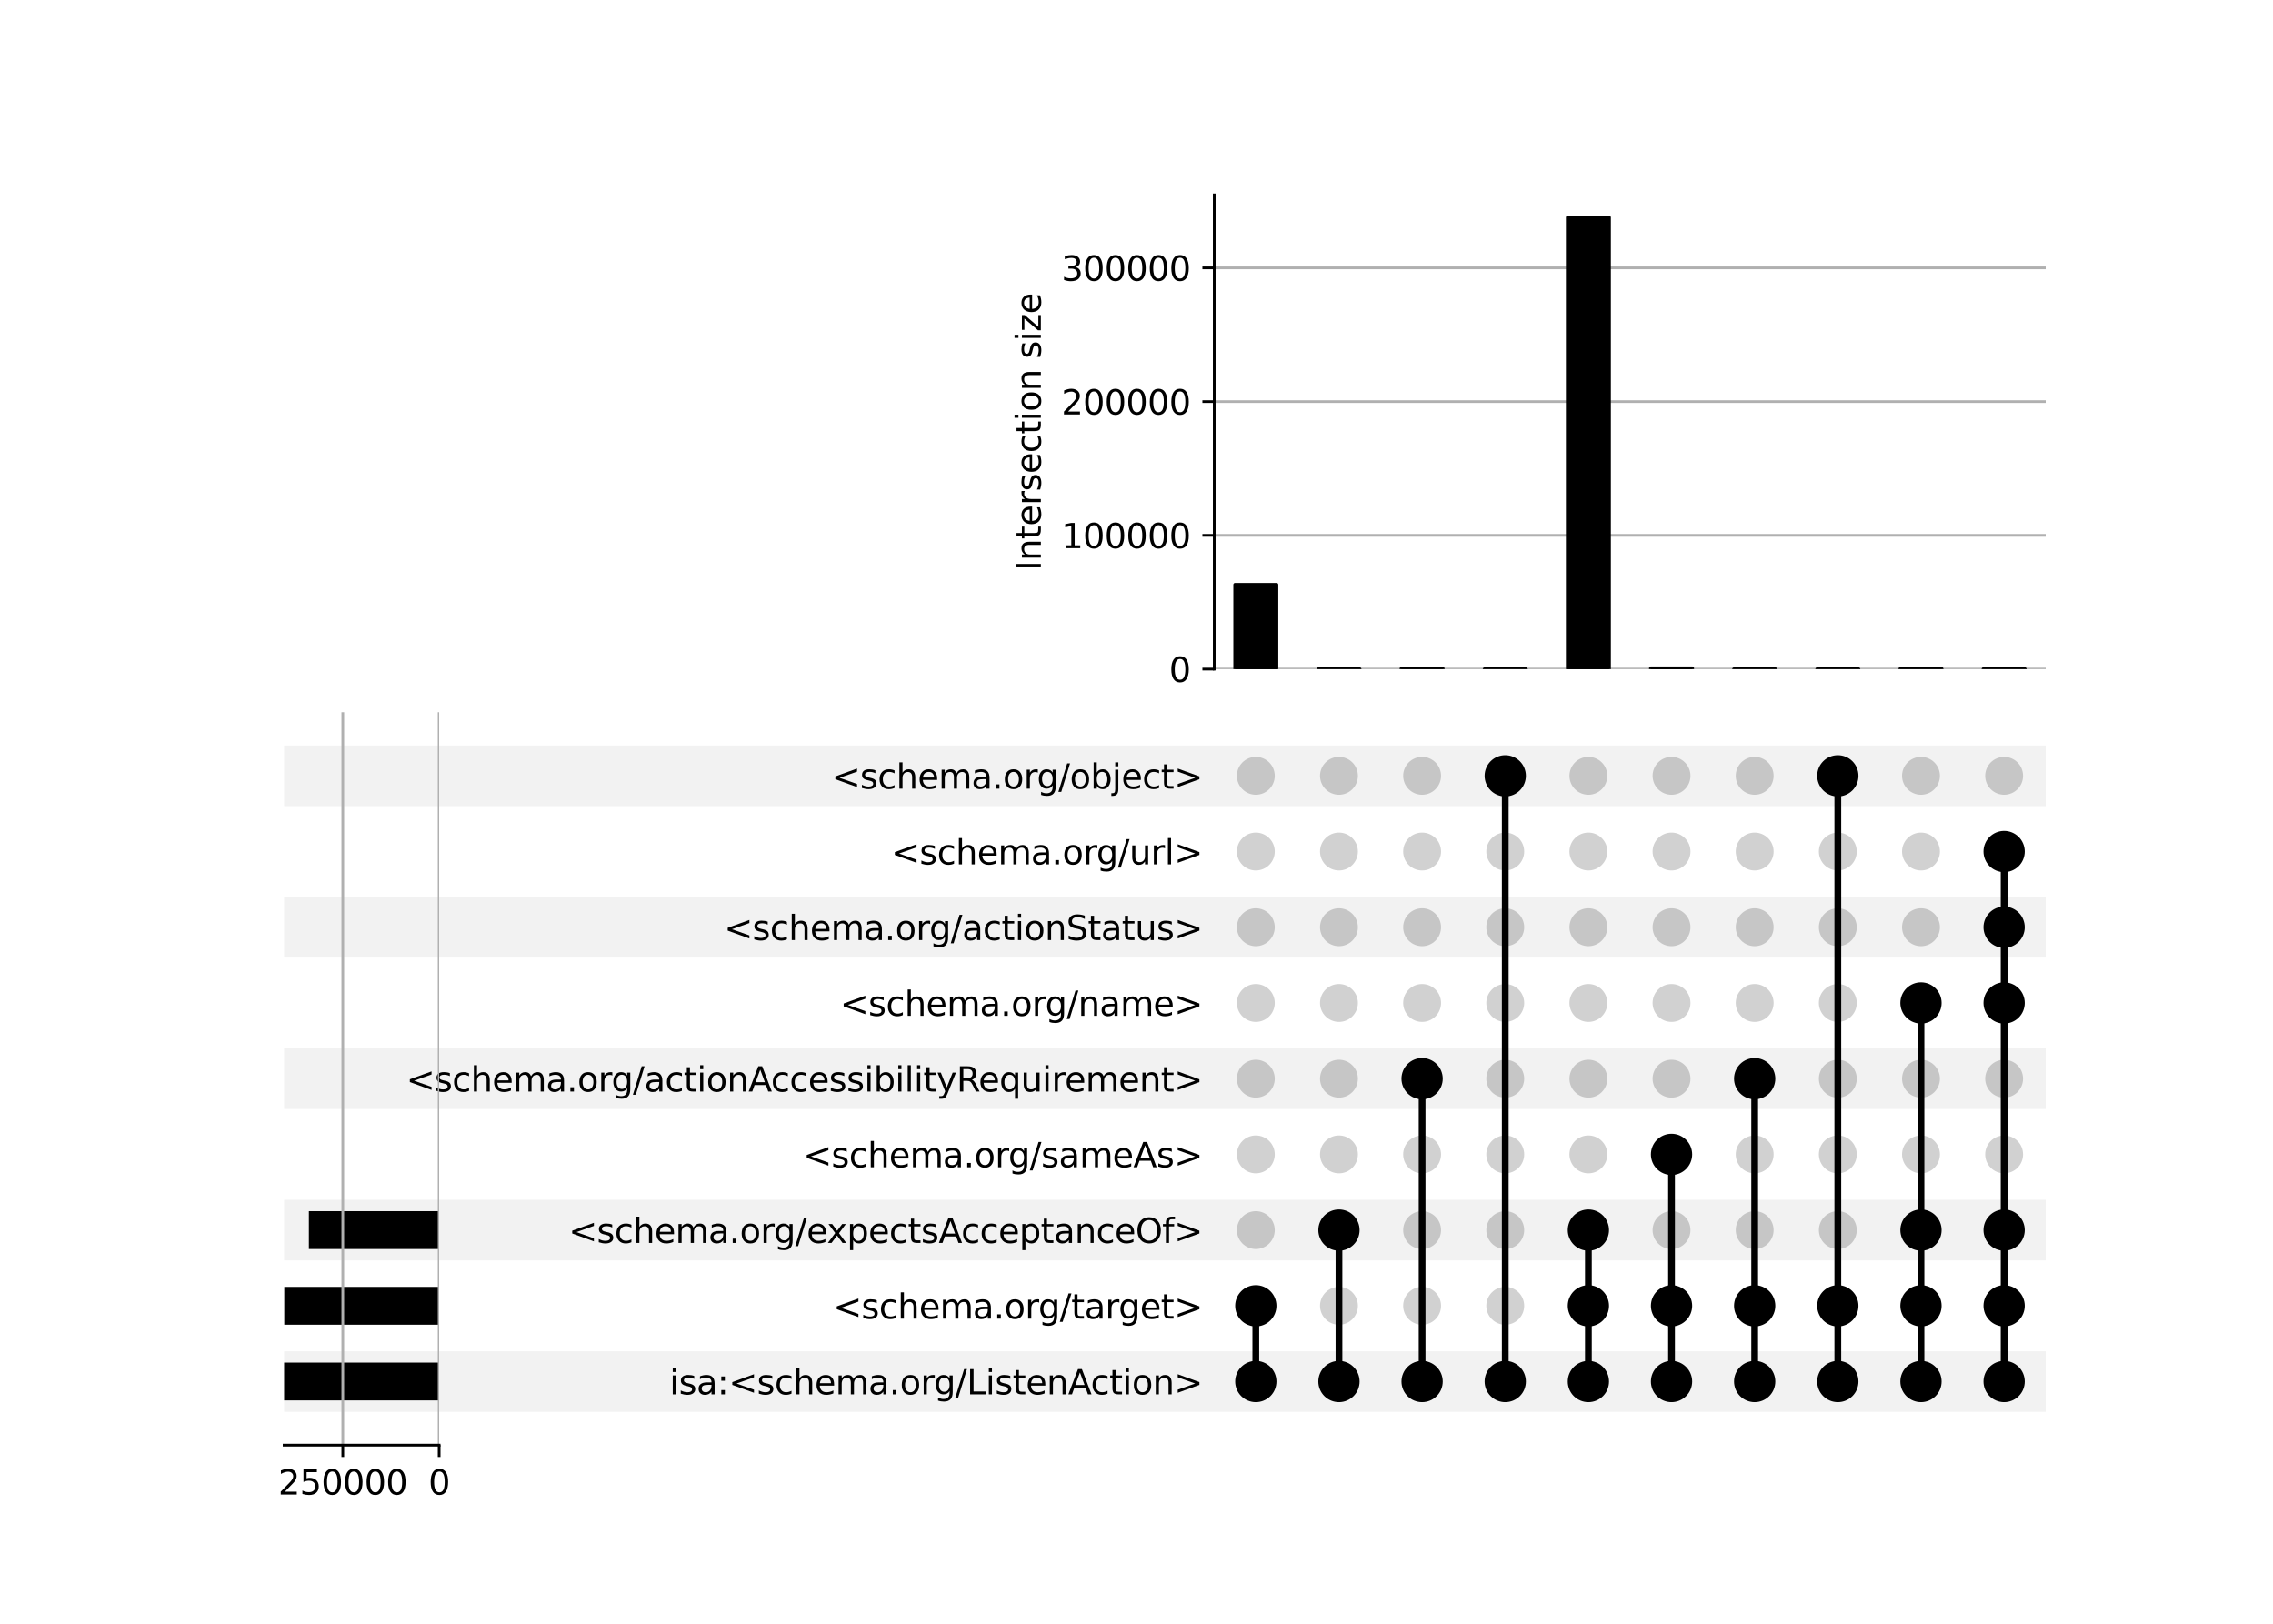 <?xml version="1.0" encoding="utf-8" standalone="no"?>
<!DOCTYPE svg PUBLIC "-//W3C//DTD SVG 1.1//EN"
  "http://www.w3.org/Graphics/SVG/1.1/DTD/svg11.dtd">
<svg xmlns:xlink="http://www.w3.org/1999/xlink" width="672pt" height="480pt" viewBox="0 0 672 480" xmlns="http://www.w3.org/2000/svg" version="1.1">
 <defs>
  <style type="text/css">*{stroke-linejoin: round; stroke-linecap: butt}</style>
 </defs>
 <g id="figure_1">
  <g id="patch_1">
   <path d="M 0 480 
L 672 480 
L 672 0 
L 0 0 
z
" style="fill: #ffffff"/>
  </g>
  <g id="axes_1">
   <g id="patch_2">
    <path d="M 84 417.352 
L 604.8 417.352 
L 604.8 399.446 
L 84 399.446 
z
" clip-path="url(#pec522f5477)" style="fill-opacity: 0.051"/>
   </g>
   <g id="patch_3">
    <path d="M 84 372.587 
L 604.8 372.587 
L 604.8 354.681 
L 84 354.681 
z
" clip-path="url(#pec522f5477)" style="fill-opacity: 0.051"/>
   </g>
   <g id="patch_4">
    <path d="M 84 327.822 
L 604.8 327.822 
L 604.8 309.916 
L 84 309.916 
z
" clip-path="url(#pec522f5477)" style="fill-opacity: 0.051"/>
   </g>
   <g id="patch_5">
    <path d="M 84 283.057 
L 604.8 283.057 
L 604.8 265.151 
L 84 265.151 
z
" clip-path="url(#pec522f5477)" style="fill-opacity: 0.051"/>
   </g>
   <g id="patch_6">
    <path d="M 84 238.292 
L 604.8 238.292 
L 604.8 220.386 
L 84 220.386 
z
" clip-path="url(#pec522f5477)" style="fill-opacity: 0.051"/>
   </g>
   <g id="matplotlib.axis_1"/>
   <g id="matplotlib.axis_2">
    <g id="ytick_1"/>
    <g id="ytick_2"/>
    <g id="ytick_3"/>
    <g id="ytick_4"/>
    <g id="ytick_5"/>
    <g id="ytick_6"/>
    <g id="ytick_7"/>
    <g id="ytick_8"/>
    <g id="ytick_9"/>
   </g>
  </g>
  <g id="axes_2">
   <g id="matplotlib.axis_3">
    <g id="ytick_10">
     <g id="line2d_1"/>
     <g id="text_1">
      <!-- isa:&lt;schema.org/ListenAction&gt; -->
      <g transform="translate(197.932 412.198) scale(0.1 -0.1)">
       <defs>
        <path id="DejaVuSans-69" d="M 603 3500 
L 1178 3500 
L 1178 0 
L 603 0 
L 603 3500 
z
M 603 4863 
L 1178 4863 
L 1178 4134 
L 603 4134 
L 603 4863 
z
" transform="scale(0.016)"/>
        <path id="DejaVuSans-73" d="M 2834 3397 
L 2834 2853 
Q 2591 2978 2328 3040 
Q 2066 3103 1784 3103 
Q 1356 3103 1142 2972 
Q 928 2841 928 2578 
Q 928 2378 1081 2264 
Q 1234 2150 1697 2047 
L 1894 2003 
Q 2506 1872 2764 1633 
Q 3022 1394 3022 966 
Q 3022 478 2636 193 
Q 2250 -91 1575 -91 
Q 1294 -91 989 -36 
Q 684 19 347 128 
L 347 722 
Q 666 556 975 473 
Q 1284 391 1588 391 
Q 1994 391 2212 530 
Q 2431 669 2431 922 
Q 2431 1156 2273 1281 
Q 2116 1406 1581 1522 
L 1381 1569 
Q 847 1681 609 1914 
Q 372 2147 372 2553 
Q 372 3047 722 3315 
Q 1072 3584 1716 3584 
Q 2034 3584 2315 3537 
Q 2597 3491 2834 3397 
z
" transform="scale(0.016)"/>
        <path id="DejaVuSans-61" d="M 2194 1759 
Q 1497 1759 1228 1600 
Q 959 1441 959 1056 
Q 959 750 1161 570 
Q 1363 391 1709 391 
Q 2188 391 2477 730 
Q 2766 1069 2766 1631 
L 2766 1759 
L 2194 1759 
z
M 3341 1997 
L 3341 0 
L 2766 0 
L 2766 531 
Q 2569 213 2275 61 
Q 1981 -91 1556 -91 
Q 1019 -91 701 211 
Q 384 513 384 1019 
Q 384 1609 779 1909 
Q 1175 2209 1959 2209 
L 2766 2209 
L 2766 2266 
Q 2766 2663 2505 2880 
Q 2244 3097 1772 3097 
Q 1472 3097 1187 3025 
Q 903 2953 641 2809 
L 641 3341 
Q 956 3463 1253 3523 
Q 1550 3584 1831 3584 
Q 2591 3584 2966 3190 
Q 3341 2797 3341 1997 
z
" transform="scale(0.016)"/>
        <path id="DejaVuSans-3a" d="M 750 794 
L 1409 794 
L 1409 0 
L 750 0 
L 750 794 
z
M 750 3309 
L 1409 3309 
L 1409 2516 
L 750 2516 
L 750 3309 
z
" transform="scale(0.016)"/>
        <path id="DejaVuSans-3c" d="M 4684 3150 
L 1459 2003 
L 4684 863 
L 4684 294 
L 678 1747 
L 678 2266 
L 4684 3719 
L 4684 3150 
z
" transform="scale(0.016)"/>
        <path id="DejaVuSans-63" d="M 3122 3366 
L 3122 2828 
Q 2878 2963 2633 3030 
Q 2388 3097 2138 3097 
Q 1578 3097 1268 2742 
Q 959 2388 959 1747 
Q 959 1106 1268 751 
Q 1578 397 2138 397 
Q 2388 397 2633 464 
Q 2878 531 3122 666 
L 3122 134 
Q 2881 22 2623 -34 
Q 2366 -91 2075 -91 
Q 1284 -91 818 406 
Q 353 903 353 1747 
Q 353 2603 823 3093 
Q 1294 3584 2113 3584 
Q 2378 3584 2631 3529 
Q 2884 3475 3122 3366 
z
" transform="scale(0.016)"/>
        <path id="DejaVuSans-68" d="M 3513 2113 
L 3513 0 
L 2938 0 
L 2938 2094 
Q 2938 2591 2744 2837 
Q 2550 3084 2163 3084 
Q 1697 3084 1428 2787 
Q 1159 2491 1159 1978 
L 1159 0 
L 581 0 
L 581 4863 
L 1159 4863 
L 1159 2956 
Q 1366 3272 1645 3428 
Q 1925 3584 2291 3584 
Q 2894 3584 3203 3211 
Q 3513 2838 3513 2113 
z
" transform="scale(0.016)"/>
        <path id="DejaVuSans-65" d="M 3597 1894 
L 3597 1613 
L 953 1613 
Q 991 1019 1311 708 
Q 1631 397 2203 397 
Q 2534 397 2845 478 
Q 3156 559 3463 722 
L 3463 178 
Q 3153 47 2828 -22 
Q 2503 -91 2169 -91 
Q 1331 -91 842 396 
Q 353 884 353 1716 
Q 353 2575 817 3079 
Q 1281 3584 2069 3584 
Q 2775 3584 3186 3129 
Q 3597 2675 3597 1894 
z
M 3022 2063 
Q 3016 2534 2758 2815 
Q 2500 3097 2075 3097 
Q 1594 3097 1305 2825 
Q 1016 2553 972 2059 
L 3022 2063 
z
" transform="scale(0.016)"/>
        <path id="DejaVuSans-6d" d="M 3328 2828 
Q 3544 3216 3844 3400 
Q 4144 3584 4550 3584 
Q 5097 3584 5394 3201 
Q 5691 2819 5691 2113 
L 5691 0 
L 5113 0 
L 5113 2094 
Q 5113 2597 4934 2840 
Q 4756 3084 4391 3084 
Q 3944 3084 3684 2787 
Q 3425 2491 3425 1978 
L 3425 0 
L 2847 0 
L 2847 2094 
Q 2847 2600 2669 2842 
Q 2491 3084 2119 3084 
Q 1678 3084 1418 2786 
Q 1159 2488 1159 1978 
L 1159 0 
L 581 0 
L 581 3500 
L 1159 3500 
L 1159 2956 
Q 1356 3278 1631 3431 
Q 1906 3584 2284 3584 
Q 2666 3584 2933 3390 
Q 3200 3197 3328 2828 
z
" transform="scale(0.016)"/>
        <path id="DejaVuSans-2e" d="M 684 794 
L 1344 794 
L 1344 0 
L 684 0 
L 684 794 
z
" transform="scale(0.016)"/>
        <path id="DejaVuSans-6f" d="M 1959 3097 
Q 1497 3097 1228 2736 
Q 959 2375 959 1747 
Q 959 1119 1226 758 
Q 1494 397 1959 397 
Q 2419 397 2687 759 
Q 2956 1122 2956 1747 
Q 2956 2369 2687 2733 
Q 2419 3097 1959 3097 
z
M 1959 3584 
Q 2709 3584 3137 3096 
Q 3566 2609 3566 1747 
Q 3566 888 3137 398 
Q 2709 -91 1959 -91 
Q 1206 -91 779 398 
Q 353 888 353 1747 
Q 353 2609 779 3096 
Q 1206 3584 1959 3584 
z
" transform="scale(0.016)"/>
        <path id="DejaVuSans-72" d="M 2631 2963 
Q 2534 3019 2420 3045 
Q 2306 3072 2169 3072 
Q 1681 3072 1420 2755 
Q 1159 2438 1159 1844 
L 1159 0 
L 581 0 
L 581 3500 
L 1159 3500 
L 1159 2956 
Q 1341 3275 1631 3429 
Q 1922 3584 2338 3584 
Q 2397 3584 2469 3576 
Q 2541 3569 2628 3553 
L 2631 2963 
z
" transform="scale(0.016)"/>
        <path id="DejaVuSans-67" d="M 2906 1791 
Q 2906 2416 2648 2759 
Q 2391 3103 1925 3103 
Q 1463 3103 1205 2759 
Q 947 2416 947 1791 
Q 947 1169 1205 825 
Q 1463 481 1925 481 
Q 2391 481 2648 825 
Q 2906 1169 2906 1791 
z
M 3481 434 
Q 3481 -459 3084 -895 
Q 2688 -1331 1869 -1331 
Q 1566 -1331 1297 -1286 
Q 1028 -1241 775 -1147 
L 775 -588 
Q 1028 -725 1275 -790 
Q 1522 -856 1778 -856 
Q 2344 -856 2625 -561 
Q 2906 -266 2906 331 
L 2906 616 
Q 2728 306 2450 153 
Q 2172 0 1784 0 
Q 1141 0 747 490 
Q 353 981 353 1791 
Q 353 2603 747 3093 
Q 1141 3584 1784 3584 
Q 2172 3584 2450 3431 
Q 2728 3278 2906 2969 
L 2906 3500 
L 3481 3500 
L 3481 434 
z
" transform="scale(0.016)"/>
        <path id="DejaVuSans-2f" d="M 1625 4666 
L 2156 4666 
L 531 -594 
L 0 -594 
L 1625 4666 
z
" transform="scale(0.016)"/>
        <path id="DejaVuSans-4c" d="M 628 4666 
L 1259 4666 
L 1259 531 
L 3531 531 
L 3531 0 
L 628 0 
L 628 4666 
z
" transform="scale(0.016)"/>
        <path id="DejaVuSans-74" d="M 1172 4494 
L 1172 3500 
L 2356 3500 
L 2356 3053 
L 1172 3053 
L 1172 1153 
Q 1172 725 1289 603 
Q 1406 481 1766 481 
L 2356 481 
L 2356 0 
L 1766 0 
Q 1100 0 847 248 
Q 594 497 594 1153 
L 594 3053 
L 172 3053 
L 172 3500 
L 594 3500 
L 594 4494 
L 1172 4494 
z
" transform="scale(0.016)"/>
        <path id="DejaVuSans-6e" d="M 3513 2113 
L 3513 0 
L 2938 0 
L 2938 2094 
Q 2938 2591 2744 2837 
Q 2550 3084 2163 3084 
Q 1697 3084 1428 2787 
Q 1159 2491 1159 1978 
L 1159 0 
L 581 0 
L 581 3500 
L 1159 3500 
L 1159 2956 
Q 1366 3272 1645 3428 
Q 1925 3584 2291 3584 
Q 2894 3584 3203 3211 
Q 3513 2838 3513 2113 
z
" transform="scale(0.016)"/>
        <path id="DejaVuSans-41" d="M 2188 4044 
L 1331 1722 
L 3047 1722 
L 2188 4044 
z
M 1831 4666 
L 2547 4666 
L 4325 0 
L 3669 0 
L 3244 1197 
L 1141 1197 
L 716 0 
L 50 0 
L 1831 4666 
z
" transform="scale(0.016)"/>
        <path id="DejaVuSans-3e" d="M 678 3150 
L 678 3719 
L 4684 2266 
L 4684 1747 
L 678 294 
L 678 863 
L 3897 2003 
L 678 3150 
z
" transform="scale(0.016)"/>
       </defs>
       <use xlink:href="#DejaVuSans-69"/>
       <use xlink:href="#DejaVuSans-73" x="27.783"/>
       <use xlink:href="#DejaVuSans-61" x="79.883"/>
       <use xlink:href="#DejaVuSans-3a" x="141.162"/>
       <use xlink:href="#DejaVuSans-3c" x="174.854"/>
       <use xlink:href="#DejaVuSans-73" x="258.643"/>
       <use xlink:href="#DejaVuSans-63" x="310.742"/>
       <use xlink:href="#DejaVuSans-68" x="365.723"/>
       <use xlink:href="#DejaVuSans-65" x="429.102"/>
       <use xlink:href="#DejaVuSans-6d" x="490.625"/>
       <use xlink:href="#DejaVuSans-61" x="588.037"/>
       <use xlink:href="#DejaVuSans-2e" x="649.316"/>
       <use xlink:href="#DejaVuSans-6f" x="681.104"/>
       <use xlink:href="#DejaVuSans-72" x="742.285"/>
       <use xlink:href="#DejaVuSans-67" x="781.648"/>
       <use xlink:href="#DejaVuSans-2f" x="845.125"/>
       <use xlink:href="#DejaVuSans-4c" x="878.816"/>
       <use xlink:href="#DejaVuSans-69" x="934.529"/>
       <use xlink:href="#DejaVuSans-73" x="962.312"/>
       <use xlink:href="#DejaVuSans-74" x="1014.412"/>
       <use xlink:href="#DejaVuSans-65" x="1053.621"/>
       <use xlink:href="#DejaVuSans-6e" x="1115.145"/>
       <use xlink:href="#DejaVuSans-41" x="1178.523"/>
       <use xlink:href="#DejaVuSans-63" x="1245.182"/>
       <use xlink:href="#DejaVuSans-74" x="1300.162"/>
       <use xlink:href="#DejaVuSans-69" x="1339.371"/>
       <use xlink:href="#DejaVuSans-6f" x="1367.154"/>
       <use xlink:href="#DejaVuSans-6e" x="1428.336"/>
       <use xlink:href="#DejaVuSans-3e" x="1491.715"/>
      </g>
     </g>
    </g>
    <g id="ytick_11">
     <g id="line2d_2"/>
     <g id="text_2">
      <!-- &lt;schema.org/target&gt; -->
      <g transform="translate(246.3 389.816) scale(0.1 -0.1)">
       <use xlink:href="#DejaVuSans-3c"/>
       <use xlink:href="#DejaVuSans-73" x="83.789"/>
       <use xlink:href="#DejaVuSans-63" x="135.889"/>
       <use xlink:href="#DejaVuSans-68" x="190.869"/>
       <use xlink:href="#DejaVuSans-65" x="254.248"/>
       <use xlink:href="#DejaVuSans-6d" x="315.771"/>
       <use xlink:href="#DejaVuSans-61" x="413.184"/>
       <use xlink:href="#DejaVuSans-2e" x="474.463"/>
       <use xlink:href="#DejaVuSans-6f" x="506.25"/>
       <use xlink:href="#DejaVuSans-72" x="567.432"/>
       <use xlink:href="#DejaVuSans-67" x="606.795"/>
       <use xlink:href="#DejaVuSans-2f" x="670.271"/>
       <use xlink:href="#DejaVuSans-74" x="703.963"/>
       <use xlink:href="#DejaVuSans-61" x="743.172"/>
       <use xlink:href="#DejaVuSans-72" x="804.451"/>
       <use xlink:href="#DejaVuSans-67" x="843.814"/>
       <use xlink:href="#DejaVuSans-65" x="907.291"/>
       <use xlink:href="#DejaVuSans-74" x="968.814"/>
       <use xlink:href="#DejaVuSans-3e" x="1008.023"/>
      </g>
     </g>
    </g>
    <g id="ytick_12">
     <g id="line2d_3"/>
     <g id="text_3">
      <!-- &lt;schema.org/expectsAcceptanceOf&gt; -->
      <g transform="translate(168.086 367.433) scale(0.1 -0.1)">
       <defs>
        <path id="DejaVuSans-78" d="M 3513 3500 
L 2247 1797 
L 3578 0 
L 2900 0 
L 1881 1375 
L 863 0 
L 184 0 
L 1544 1831 
L 300 3500 
L 978 3500 
L 1906 2253 
L 2834 3500 
L 3513 3500 
z
" transform="scale(0.016)"/>
        <path id="DejaVuSans-70" d="M 1159 525 
L 1159 -1331 
L 581 -1331 
L 581 3500 
L 1159 3500 
L 1159 2969 
Q 1341 3281 1617 3432 
Q 1894 3584 2278 3584 
Q 2916 3584 3314 3078 
Q 3713 2572 3713 1747 
Q 3713 922 3314 415 
Q 2916 -91 2278 -91 
Q 1894 -91 1617 61 
Q 1341 213 1159 525 
z
M 3116 1747 
Q 3116 2381 2855 2742 
Q 2594 3103 2138 3103 
Q 1681 3103 1420 2742 
Q 1159 2381 1159 1747 
Q 1159 1113 1420 752 
Q 1681 391 2138 391 
Q 2594 391 2855 752 
Q 3116 1113 3116 1747 
z
" transform="scale(0.016)"/>
        <path id="DejaVuSans-4f" d="M 2522 4238 
Q 1834 4238 1429 3725 
Q 1025 3213 1025 2328 
Q 1025 1447 1429 934 
Q 1834 422 2522 422 
Q 3209 422 3611 934 
Q 4013 1447 4013 2328 
Q 4013 3213 3611 3725 
Q 3209 4238 2522 4238 
z
M 2522 4750 
Q 3503 4750 4090 4092 
Q 4678 3434 4678 2328 
Q 4678 1225 4090 567 
Q 3503 -91 2522 -91 
Q 1538 -91 948 565 
Q 359 1222 359 2328 
Q 359 3434 948 4092 
Q 1538 4750 2522 4750 
z
" transform="scale(0.016)"/>
        <path id="DejaVuSans-66" d="M 2375 4863 
L 2375 4384 
L 1825 4384 
Q 1516 4384 1395 4259 
Q 1275 4134 1275 3809 
L 1275 3500 
L 2222 3500 
L 2222 3053 
L 1275 3053 
L 1275 0 
L 697 0 
L 697 3053 
L 147 3053 
L 147 3500 
L 697 3500 
L 697 3744 
Q 697 4328 969 4595 
Q 1241 4863 1831 4863 
L 2375 4863 
z
" transform="scale(0.016)"/>
       </defs>
       <use xlink:href="#DejaVuSans-3c"/>
       <use xlink:href="#DejaVuSans-73" x="83.789"/>
       <use xlink:href="#DejaVuSans-63" x="135.889"/>
       <use xlink:href="#DejaVuSans-68" x="190.869"/>
       <use xlink:href="#DejaVuSans-65" x="254.248"/>
       <use xlink:href="#DejaVuSans-6d" x="315.771"/>
       <use xlink:href="#DejaVuSans-61" x="413.184"/>
       <use xlink:href="#DejaVuSans-2e" x="474.463"/>
       <use xlink:href="#DejaVuSans-6f" x="506.25"/>
       <use xlink:href="#DejaVuSans-72" x="567.432"/>
       <use xlink:href="#DejaVuSans-67" x="606.795"/>
       <use xlink:href="#DejaVuSans-2f" x="670.271"/>
       <use xlink:href="#DejaVuSans-65" x="703.963"/>
       <use xlink:href="#DejaVuSans-78" x="763.736"/>
       <use xlink:href="#DejaVuSans-70" x="822.916"/>
       <use xlink:href="#DejaVuSans-65" x="886.393"/>
       <use xlink:href="#DejaVuSans-63" x="947.916"/>
       <use xlink:href="#DejaVuSans-74" x="1002.896"/>
       <use xlink:href="#DejaVuSans-73" x="1042.105"/>
       <use xlink:href="#DejaVuSans-41" x="1094.205"/>
       <use xlink:href="#DejaVuSans-63" x="1160.863"/>
       <use xlink:href="#DejaVuSans-63" x="1215.844"/>
       <use xlink:href="#DejaVuSans-65" x="1270.824"/>
       <use xlink:href="#DejaVuSans-70" x="1332.348"/>
       <use xlink:href="#DejaVuSans-74" x="1395.824"/>
       <use xlink:href="#DejaVuSans-61" x="1435.033"/>
       <use xlink:href="#DejaVuSans-6e" x="1496.312"/>
       <use xlink:href="#DejaVuSans-63" x="1559.691"/>
       <use xlink:href="#DejaVuSans-65" x="1614.672"/>
       <use xlink:href="#DejaVuSans-4f" x="1676.195"/>
       <use xlink:href="#DejaVuSans-66" x="1754.906"/>
       <use xlink:href="#DejaVuSans-3e" x="1790.111"/>
      </g>
     </g>
    </g>
    <g id="ytick_13">
     <g id="line2d_4"/>
     <g id="text_4">
      <!-- &lt;schema.org/sameAs&gt; -->
      <g transform="translate(237.425 345.051) scale(0.1 -0.1)">
       <use xlink:href="#DejaVuSans-3c"/>
       <use xlink:href="#DejaVuSans-73" x="83.789"/>
       <use xlink:href="#DejaVuSans-63" x="135.889"/>
       <use xlink:href="#DejaVuSans-68" x="190.869"/>
       <use xlink:href="#DejaVuSans-65" x="254.248"/>
       <use xlink:href="#DejaVuSans-6d" x="315.771"/>
       <use xlink:href="#DejaVuSans-61" x="413.184"/>
       <use xlink:href="#DejaVuSans-2e" x="474.463"/>
       <use xlink:href="#DejaVuSans-6f" x="506.25"/>
       <use xlink:href="#DejaVuSans-72" x="567.432"/>
       <use xlink:href="#DejaVuSans-67" x="606.795"/>
       <use xlink:href="#DejaVuSans-2f" x="670.271"/>
       <use xlink:href="#DejaVuSans-73" x="703.963"/>
       <use xlink:href="#DejaVuSans-61" x="756.062"/>
       <use xlink:href="#DejaVuSans-6d" x="817.342"/>
       <use xlink:href="#DejaVuSans-65" x="914.754"/>
       <use xlink:href="#DejaVuSans-41" x="976.277"/>
       <use xlink:href="#DejaVuSans-73" x="1044.686"/>
       <use xlink:href="#DejaVuSans-3e" x="1096.785"/>
      </g>
     </g>
    </g>
    <g id="ytick_14">
     <g id="line2d_5"/>
     <g id="text_5">
      <!-- &lt;schema.org/actionAccessibilityRequirement&gt; -->
      <g transform="translate(120.084 322.668) scale(0.1 -0.1)">
       <defs>
        <path id="DejaVuSans-62" d="M 3116 1747 
Q 3116 2381 2855 2742 
Q 2594 3103 2138 3103 
Q 1681 3103 1420 2742 
Q 1159 2381 1159 1747 
Q 1159 1113 1420 752 
Q 1681 391 2138 391 
Q 2594 391 2855 752 
Q 3116 1113 3116 1747 
z
M 1159 2969 
Q 1341 3281 1617 3432 
Q 1894 3584 2278 3584 
Q 2916 3584 3314 3078 
Q 3713 2572 3713 1747 
Q 3713 922 3314 415 
Q 2916 -91 2278 -91 
Q 1894 -91 1617 61 
Q 1341 213 1159 525 
L 1159 0 
L 581 0 
L 581 4863 
L 1159 4863 
L 1159 2969 
z
" transform="scale(0.016)"/>
        <path id="DejaVuSans-6c" d="M 603 4863 
L 1178 4863 
L 1178 0 
L 603 0 
L 603 4863 
z
" transform="scale(0.016)"/>
        <path id="DejaVuSans-79" d="M 2059 -325 
Q 1816 -950 1584 -1140 
Q 1353 -1331 966 -1331 
L 506 -1331 
L 506 -850 
L 844 -850 
Q 1081 -850 1212 -737 
Q 1344 -625 1503 -206 
L 1606 56 
L 191 3500 
L 800 3500 
L 1894 763 
L 2988 3500 
L 3597 3500 
L 2059 -325 
z
" transform="scale(0.016)"/>
        <path id="DejaVuSans-52" d="M 2841 2188 
Q 3044 2119 3236 1894 
Q 3428 1669 3622 1275 
L 4263 0 
L 3584 0 
L 2988 1197 
Q 2756 1666 2539 1819 
Q 2322 1972 1947 1972 
L 1259 1972 
L 1259 0 
L 628 0 
L 628 4666 
L 2053 4666 
Q 2853 4666 3247 4331 
Q 3641 3997 3641 3322 
Q 3641 2881 3436 2590 
Q 3231 2300 2841 2188 
z
M 1259 4147 
L 1259 2491 
L 2053 2491 
Q 2509 2491 2742 2702 
Q 2975 2913 2975 3322 
Q 2975 3731 2742 3939 
Q 2509 4147 2053 4147 
L 1259 4147 
z
" transform="scale(0.016)"/>
        <path id="DejaVuSans-71" d="M 947 1747 
Q 947 1113 1208 752 
Q 1469 391 1925 391 
Q 2381 391 2643 752 
Q 2906 1113 2906 1747 
Q 2906 2381 2643 2742 
Q 2381 3103 1925 3103 
Q 1469 3103 1208 2742 
Q 947 2381 947 1747 
z
M 2906 525 
Q 2725 213 2448 61 
Q 2172 -91 1784 -91 
Q 1150 -91 751 415 
Q 353 922 353 1747 
Q 353 2572 751 3078 
Q 1150 3584 1784 3584 
Q 2172 3584 2448 3432 
Q 2725 3281 2906 2969 
L 2906 3500 
L 3481 3500 
L 3481 -1331 
L 2906 -1331 
L 2906 525 
z
" transform="scale(0.016)"/>
        <path id="DejaVuSans-75" d="M 544 1381 
L 544 3500 
L 1119 3500 
L 1119 1403 
Q 1119 906 1312 657 
Q 1506 409 1894 409 
Q 2359 409 2629 706 
Q 2900 1003 2900 1516 
L 2900 3500 
L 3475 3500 
L 3475 0 
L 2900 0 
L 2900 538 
Q 2691 219 2414 64 
Q 2138 -91 1772 -91 
Q 1169 -91 856 284 
Q 544 659 544 1381 
z
M 1991 3584 
L 1991 3584 
z
" transform="scale(0.016)"/>
       </defs>
       <use xlink:href="#DejaVuSans-3c"/>
       <use xlink:href="#DejaVuSans-73" x="83.789"/>
       <use xlink:href="#DejaVuSans-63" x="135.889"/>
       <use xlink:href="#DejaVuSans-68" x="190.869"/>
       <use xlink:href="#DejaVuSans-65" x="254.248"/>
       <use xlink:href="#DejaVuSans-6d" x="315.771"/>
       <use xlink:href="#DejaVuSans-61" x="413.184"/>
       <use xlink:href="#DejaVuSans-2e" x="474.463"/>
       <use xlink:href="#DejaVuSans-6f" x="506.25"/>
       <use xlink:href="#DejaVuSans-72" x="567.432"/>
       <use xlink:href="#DejaVuSans-67" x="606.795"/>
       <use xlink:href="#DejaVuSans-2f" x="670.271"/>
       <use xlink:href="#DejaVuSans-61" x="703.963"/>
       <use xlink:href="#DejaVuSans-63" x="765.242"/>
       <use xlink:href="#DejaVuSans-74" x="820.223"/>
       <use xlink:href="#DejaVuSans-69" x="859.432"/>
       <use xlink:href="#DejaVuSans-6f" x="887.215"/>
       <use xlink:href="#DejaVuSans-6e" x="948.396"/>
       <use xlink:href="#DejaVuSans-41" x="1011.775"/>
       <use xlink:href="#DejaVuSans-63" x="1078.434"/>
       <use xlink:href="#DejaVuSans-63" x="1133.414"/>
       <use xlink:href="#DejaVuSans-65" x="1188.395"/>
       <use xlink:href="#DejaVuSans-73" x="1249.918"/>
       <use xlink:href="#DejaVuSans-73" x="1302.018"/>
       <use xlink:href="#DejaVuSans-69" x="1354.117"/>
       <use xlink:href="#DejaVuSans-62" x="1381.9"/>
       <use xlink:href="#DejaVuSans-69" x="1445.377"/>
       <use xlink:href="#DejaVuSans-6c" x="1473.16"/>
       <use xlink:href="#DejaVuSans-69" x="1500.943"/>
       <use xlink:href="#DejaVuSans-74" x="1528.727"/>
       <use xlink:href="#DejaVuSans-79" x="1567.936"/>
       <use xlink:href="#DejaVuSans-52" x="1627.115"/>
       <use xlink:href="#DejaVuSans-65" x="1692.098"/>
       <use xlink:href="#DejaVuSans-71" x="1753.621"/>
       <use xlink:href="#DejaVuSans-75" x="1817.098"/>
       <use xlink:href="#DejaVuSans-69" x="1880.477"/>
       <use xlink:href="#DejaVuSans-72" x="1908.26"/>
       <use xlink:href="#DejaVuSans-65" x="1947.123"/>
       <use xlink:href="#DejaVuSans-6d" x="2008.646"/>
       <use xlink:href="#DejaVuSans-65" x="2106.059"/>
       <use xlink:href="#DejaVuSans-6e" x="2167.582"/>
       <use xlink:href="#DejaVuSans-74" x="2230.961"/>
       <use xlink:href="#DejaVuSans-3e" x="2270.17"/>
      </g>
     </g>
    </g>
    <g id="ytick_15">
     <g id="line2d_6"/>
     <g id="text_6">
      <!-- &lt;schema.org/name&gt; -->
      <g transform="translate(248.346 300.286) scale(0.1 -0.1)">
       <use xlink:href="#DejaVuSans-3c"/>
       <use xlink:href="#DejaVuSans-73" x="83.789"/>
       <use xlink:href="#DejaVuSans-63" x="135.889"/>
       <use xlink:href="#DejaVuSans-68" x="190.869"/>
       <use xlink:href="#DejaVuSans-65" x="254.248"/>
       <use xlink:href="#DejaVuSans-6d" x="315.771"/>
       <use xlink:href="#DejaVuSans-61" x="413.184"/>
       <use xlink:href="#DejaVuSans-2e" x="474.463"/>
       <use xlink:href="#DejaVuSans-6f" x="506.25"/>
       <use xlink:href="#DejaVuSans-72" x="567.432"/>
       <use xlink:href="#DejaVuSans-67" x="606.795"/>
       <use xlink:href="#DejaVuSans-2f" x="670.271"/>
       <use xlink:href="#DejaVuSans-6e" x="703.963"/>
       <use xlink:href="#DejaVuSans-61" x="767.342"/>
       <use xlink:href="#DejaVuSans-6d" x="828.621"/>
       <use xlink:href="#DejaVuSans-65" x="926.033"/>
       <use xlink:href="#DejaVuSans-3e" x="987.557"/>
      </g>
     </g>
    </g>
    <g id="ytick_16">
     <g id="line2d_7"/>
     <g id="text_7">
      <!-- &lt;schema.org/actionStatus&gt; -->
      <g transform="translate(214.061 277.903) scale(0.1 -0.1)">
       <defs>
        <path id="DejaVuSans-53" d="M 3425 4513 
L 3425 3897 
Q 3066 4069 2747 4153 
Q 2428 4238 2131 4238 
Q 1616 4238 1336 4038 
Q 1056 3838 1056 3469 
Q 1056 3159 1242 3001 
Q 1428 2844 1947 2747 
L 2328 2669 
Q 3034 2534 3370 2195 
Q 3706 1856 3706 1288 
Q 3706 609 3251 259 
Q 2797 -91 1919 -91 
Q 1588 -91 1214 -16 
Q 841 59 441 206 
L 441 856 
Q 825 641 1194 531 
Q 1563 422 1919 422 
Q 2459 422 2753 634 
Q 3047 847 3047 1241 
Q 3047 1584 2836 1778 
Q 2625 1972 2144 2069 
L 1759 2144 
Q 1053 2284 737 2584 
Q 422 2884 422 3419 
Q 422 4038 858 4394 
Q 1294 4750 2059 4750 
Q 2388 4750 2728 4690 
Q 3069 4631 3425 4513 
z
" transform="scale(0.016)"/>
       </defs>
       <use xlink:href="#DejaVuSans-3c"/>
       <use xlink:href="#DejaVuSans-73" x="83.789"/>
       <use xlink:href="#DejaVuSans-63" x="135.889"/>
       <use xlink:href="#DejaVuSans-68" x="190.869"/>
       <use xlink:href="#DejaVuSans-65" x="254.248"/>
       <use xlink:href="#DejaVuSans-6d" x="315.771"/>
       <use xlink:href="#DejaVuSans-61" x="413.184"/>
       <use xlink:href="#DejaVuSans-2e" x="474.463"/>
       <use xlink:href="#DejaVuSans-6f" x="506.25"/>
       <use xlink:href="#DejaVuSans-72" x="567.432"/>
       <use xlink:href="#DejaVuSans-67" x="606.795"/>
       <use xlink:href="#DejaVuSans-2f" x="670.271"/>
       <use xlink:href="#DejaVuSans-61" x="703.963"/>
       <use xlink:href="#DejaVuSans-63" x="765.242"/>
       <use xlink:href="#DejaVuSans-74" x="820.223"/>
       <use xlink:href="#DejaVuSans-69" x="859.432"/>
       <use xlink:href="#DejaVuSans-6f" x="887.215"/>
       <use xlink:href="#DejaVuSans-6e" x="948.396"/>
       <use xlink:href="#DejaVuSans-53" x="1011.775"/>
       <use xlink:href="#DejaVuSans-74" x="1075.252"/>
       <use xlink:href="#DejaVuSans-61" x="1114.461"/>
       <use xlink:href="#DejaVuSans-74" x="1175.74"/>
       <use xlink:href="#DejaVuSans-75" x="1214.949"/>
       <use xlink:href="#DejaVuSans-73" x="1278.328"/>
       <use xlink:href="#DejaVuSans-3e" x="1330.428"/>
      </g>
     </g>
    </g>
    <g id="ytick_17">
     <g id="line2d_8"/>
     <g id="text_8">
      <!-- &lt;schema.org/url&gt; -->
      <g transform="translate(263.479 255.521) scale(0.1 -0.1)">
       <use xlink:href="#DejaVuSans-3c"/>
       <use xlink:href="#DejaVuSans-73" x="83.789"/>
       <use xlink:href="#DejaVuSans-63" x="135.889"/>
       <use xlink:href="#DejaVuSans-68" x="190.869"/>
       <use xlink:href="#DejaVuSans-65" x="254.248"/>
       <use xlink:href="#DejaVuSans-6d" x="315.771"/>
       <use xlink:href="#DejaVuSans-61" x="413.184"/>
       <use xlink:href="#DejaVuSans-2e" x="474.463"/>
       <use xlink:href="#DejaVuSans-6f" x="506.25"/>
       <use xlink:href="#DejaVuSans-72" x="567.432"/>
       <use xlink:href="#DejaVuSans-67" x="606.795"/>
       <use xlink:href="#DejaVuSans-2f" x="670.271"/>
       <use xlink:href="#DejaVuSans-75" x="703.963"/>
       <use xlink:href="#DejaVuSans-72" x="767.342"/>
       <use xlink:href="#DejaVuSans-6c" x="808.455"/>
       <use xlink:href="#DejaVuSans-3e" x="836.238"/>
      </g>
     </g>
    </g>
    <g id="ytick_18">
     <g id="line2d_9"/>
     <g id="text_9">
      <!-- &lt;schema.org/object&gt; -->
      <g transform="translate(245.889 233.138) scale(0.1 -0.1)">
       <defs>
        <path id="DejaVuSans-6a" d="M 603 3500 
L 1178 3500 
L 1178 -63 
Q 1178 -731 923 -1031 
Q 669 -1331 103 -1331 
L -116 -1331 
L -116 -844 
L 38 -844 
Q 366 -844 484 -692 
Q 603 -541 603 -63 
L 603 3500 
z
M 603 4863 
L 1178 4863 
L 1178 4134 
L 603 4134 
L 603 4863 
z
" transform="scale(0.016)"/>
       </defs>
       <use xlink:href="#DejaVuSans-3c"/>
       <use xlink:href="#DejaVuSans-73" x="83.789"/>
       <use xlink:href="#DejaVuSans-63" x="135.889"/>
       <use xlink:href="#DejaVuSans-68" x="190.869"/>
       <use xlink:href="#DejaVuSans-65" x="254.248"/>
       <use xlink:href="#DejaVuSans-6d" x="315.771"/>
       <use xlink:href="#DejaVuSans-61" x="413.184"/>
       <use xlink:href="#DejaVuSans-2e" x="474.463"/>
       <use xlink:href="#DejaVuSans-6f" x="506.25"/>
       <use xlink:href="#DejaVuSans-72" x="567.432"/>
       <use xlink:href="#DejaVuSans-67" x="606.795"/>
       <use xlink:href="#DejaVuSans-2f" x="670.271"/>
       <use xlink:href="#DejaVuSans-6f" x="703.963"/>
       <use xlink:href="#DejaVuSans-62" x="765.145"/>
       <use xlink:href="#DejaVuSans-6a" x="828.621"/>
       <use xlink:href="#DejaVuSans-65" x="856.404"/>
       <use xlink:href="#DejaVuSans-63" x="917.928"/>
       <use xlink:href="#DejaVuSans-74" x="972.908"/>
       <use xlink:href="#DejaVuSans-3e" x="1012.117"/>
      </g>
     </g>
    </g>
   </g>
   <g id="LineCollection_1">
    <path d="M 371.273 408.399 
L 371.273 386.016 
" clip-path="url(#pcfa87ce7d6)" style="fill: none; stroke: #000000; stroke-width: 2"/>
    <path d="M 395.855 408.399 
L 395.855 363.634 
" clip-path="url(#pcfa87ce7d6)" style="fill: none; stroke: #000000; stroke-width: 2"/>
    <path d="M 420.437 408.399 
L 420.437 318.869 
" clip-path="url(#pcfa87ce7d6)" style="fill: none; stroke: #000000; stroke-width: 2"/>
    <path d="M 445.019 408.399 
L 445.019 229.339 
" clip-path="url(#pcfa87ce7d6)" style="fill: none; stroke: #000000; stroke-width: 2"/>
    <path d="M 469.6 408.399 
L 469.6 363.634 
" clip-path="url(#pcfa87ce7d6)" style="fill: none; stroke: #000000; stroke-width: 2"/>
    <path d="M 494.182 408.399 
L 494.182 341.251 
" clip-path="url(#pcfa87ce7d6)" style="fill: none; stroke: #000000; stroke-width: 2"/>
    <path d="M 518.764 408.399 
L 518.764 318.869 
" clip-path="url(#pcfa87ce7d6)" style="fill: none; stroke: #000000; stroke-width: 2"/>
    <path d="M 543.346 408.399 
L 543.346 229.339 
" clip-path="url(#pcfa87ce7d6)" style="fill: none; stroke: #000000; stroke-width: 2"/>
    <path d="M 567.927 408.399 
L 567.927 296.487 
" clip-path="url(#pcfa87ce7d6)" style="fill: none; stroke: #000000; stroke-width: 2"/>
    <path d="M 592.509 408.399 
L 592.509 251.722 
" clip-path="url(#pcfa87ce7d6)" style="fill: none; stroke: #000000; stroke-width: 2"/>
   </g>
   <g id="PathCollection_1">
    <defs>
     <path id="C0_0_78b913a6a4" d="M 0 5.6 
C 1.485 5.6 2.91 5.01 3.96 3.96 
C 5.01 2.91 5.6 1.485 5.6 -0 
C 5.6 -1.485 5.01 -2.91 3.96 -3.96 
C 2.91 -5.01 1.485 -5.6 0 -5.6 
C -1.485 -5.6 -2.91 -5.01 -3.96 -3.96 
C -5.01 -2.91 -5.6 -1.485 -5.6 0 
C -5.6 1.485 -5.01 2.91 -3.96 3.96 
C -2.91 5.01 -1.485 5.6 0 5.6 
z
"/>
    </defs>
    <g clip-path="url(#pcfa87ce7d6)">
     <use xlink:href="#C0_0_78b913a6a4" x="371.273" y="408.399" style="stroke: #000000"/>
    </g>
    <g clip-path="url(#pcfa87ce7d6)">
     <use xlink:href="#C0_0_78b913a6a4" x="371.273" y="386.016" style="stroke: #000000"/>
    </g>
    <g clip-path="url(#pcfa87ce7d6)">
     <use xlink:href="#C0_0_78b913a6a4" x="371.273" y="363.634" style="fill-opacity: 0.18"/>
    </g>
    <g clip-path="url(#pcfa87ce7d6)">
     <use xlink:href="#C0_0_78b913a6a4" x="371.273" y="341.251" style="fill-opacity: 0.18"/>
    </g>
    <g clip-path="url(#pcfa87ce7d6)">
     <use xlink:href="#C0_0_78b913a6a4" x="371.273" y="318.869" style="fill-opacity: 0.18"/>
    </g>
    <g clip-path="url(#pcfa87ce7d6)">
     <use xlink:href="#C0_0_78b913a6a4" x="371.273" y="296.487" style="fill-opacity: 0.18"/>
    </g>
    <g clip-path="url(#pcfa87ce7d6)">
     <use xlink:href="#C0_0_78b913a6a4" x="371.273" y="274.104" style="fill-opacity: 0.18"/>
    </g>
    <g clip-path="url(#pcfa87ce7d6)">
     <use xlink:href="#C0_0_78b913a6a4" x="371.273" y="251.722" style="fill-opacity: 0.18"/>
    </g>
    <g clip-path="url(#pcfa87ce7d6)">
     <use xlink:href="#C0_0_78b913a6a4" x="371.273" y="229.339" style="fill-opacity: 0.18"/>
    </g>
    <g clip-path="url(#pcfa87ce7d6)">
     <use xlink:href="#C0_0_78b913a6a4" x="395.855" y="408.399" style="stroke: #000000"/>
    </g>
    <g clip-path="url(#pcfa87ce7d6)">
     <use xlink:href="#C0_0_78b913a6a4" x="395.855" y="386.016" style="fill-opacity: 0.18"/>
    </g>
    <g clip-path="url(#pcfa87ce7d6)">
     <use xlink:href="#C0_0_78b913a6a4" x="395.855" y="363.634" style="stroke: #000000"/>
    </g>
    <g clip-path="url(#pcfa87ce7d6)">
     <use xlink:href="#C0_0_78b913a6a4" x="395.855" y="341.251" style="fill-opacity: 0.18"/>
    </g>
    <g clip-path="url(#pcfa87ce7d6)">
     <use xlink:href="#C0_0_78b913a6a4" x="395.855" y="318.869" style="fill-opacity: 0.18"/>
    </g>
    <g clip-path="url(#pcfa87ce7d6)">
     <use xlink:href="#C0_0_78b913a6a4" x="395.855" y="296.487" style="fill-opacity: 0.18"/>
    </g>
    <g clip-path="url(#pcfa87ce7d6)">
     <use xlink:href="#C0_0_78b913a6a4" x="395.855" y="274.104" style="fill-opacity: 0.18"/>
    </g>
    <g clip-path="url(#pcfa87ce7d6)">
     <use xlink:href="#C0_0_78b913a6a4" x="395.855" y="251.722" style="fill-opacity: 0.18"/>
    </g>
    <g clip-path="url(#pcfa87ce7d6)">
     <use xlink:href="#C0_0_78b913a6a4" x="395.855" y="229.339" style="fill-opacity: 0.18"/>
    </g>
    <g clip-path="url(#pcfa87ce7d6)">
     <use xlink:href="#C0_0_78b913a6a4" x="420.437" y="408.399" style="stroke: #000000"/>
    </g>
    <g clip-path="url(#pcfa87ce7d6)">
     <use xlink:href="#C0_0_78b913a6a4" x="420.437" y="386.016" style="fill-opacity: 0.18"/>
    </g>
    <g clip-path="url(#pcfa87ce7d6)">
     <use xlink:href="#C0_0_78b913a6a4" x="420.437" y="363.634" style="fill-opacity: 0.18"/>
    </g>
    <g clip-path="url(#pcfa87ce7d6)">
     <use xlink:href="#C0_0_78b913a6a4" x="420.437" y="341.251" style="fill-opacity: 0.18"/>
    </g>
    <g clip-path="url(#pcfa87ce7d6)">
     <use xlink:href="#C0_0_78b913a6a4" x="420.437" y="318.869" style="stroke: #000000"/>
    </g>
    <g clip-path="url(#pcfa87ce7d6)">
     <use xlink:href="#C0_0_78b913a6a4" x="420.437" y="296.487" style="fill-opacity: 0.18"/>
    </g>
    <g clip-path="url(#pcfa87ce7d6)">
     <use xlink:href="#C0_0_78b913a6a4" x="420.437" y="274.104" style="fill-opacity: 0.18"/>
    </g>
    <g clip-path="url(#pcfa87ce7d6)">
     <use xlink:href="#C0_0_78b913a6a4" x="420.437" y="251.722" style="fill-opacity: 0.18"/>
    </g>
    <g clip-path="url(#pcfa87ce7d6)">
     <use xlink:href="#C0_0_78b913a6a4" x="420.437" y="229.339" style="fill-opacity: 0.18"/>
    </g>
    <g clip-path="url(#pcfa87ce7d6)">
     <use xlink:href="#C0_0_78b913a6a4" x="445.019" y="408.399" style="stroke: #000000"/>
    </g>
    <g clip-path="url(#pcfa87ce7d6)">
     <use xlink:href="#C0_0_78b913a6a4" x="445.019" y="386.016" style="fill-opacity: 0.18"/>
    </g>
    <g clip-path="url(#pcfa87ce7d6)">
     <use xlink:href="#C0_0_78b913a6a4" x="445.019" y="363.634" style="fill-opacity: 0.18"/>
    </g>
    <g clip-path="url(#pcfa87ce7d6)">
     <use xlink:href="#C0_0_78b913a6a4" x="445.019" y="341.251" style="fill-opacity: 0.18"/>
    </g>
    <g clip-path="url(#pcfa87ce7d6)">
     <use xlink:href="#C0_0_78b913a6a4" x="445.019" y="318.869" style="fill-opacity: 0.18"/>
    </g>
    <g clip-path="url(#pcfa87ce7d6)">
     <use xlink:href="#C0_0_78b913a6a4" x="445.019" y="296.487" style="fill-opacity: 0.18"/>
    </g>
    <g clip-path="url(#pcfa87ce7d6)">
     <use xlink:href="#C0_0_78b913a6a4" x="445.019" y="274.104" style="fill-opacity: 0.18"/>
    </g>
    <g clip-path="url(#pcfa87ce7d6)">
     <use xlink:href="#C0_0_78b913a6a4" x="445.019" y="251.722" style="fill-opacity: 0.18"/>
    </g>
    <g clip-path="url(#pcfa87ce7d6)">
     <use xlink:href="#C0_0_78b913a6a4" x="445.019" y="229.339" style="stroke: #000000"/>
    </g>
    <g clip-path="url(#pcfa87ce7d6)">
     <use xlink:href="#C0_0_78b913a6a4" x="469.6" y="408.399" style="stroke: #000000"/>
    </g>
    <g clip-path="url(#pcfa87ce7d6)">
     <use xlink:href="#C0_0_78b913a6a4" x="469.6" y="386.016" style="stroke: #000000"/>
    </g>
    <g clip-path="url(#pcfa87ce7d6)">
     <use xlink:href="#C0_0_78b913a6a4" x="469.6" y="363.634" style="stroke: #000000"/>
    </g>
    <g clip-path="url(#pcfa87ce7d6)">
     <use xlink:href="#C0_0_78b913a6a4" x="469.6" y="341.251" style="fill-opacity: 0.18"/>
    </g>
    <g clip-path="url(#pcfa87ce7d6)">
     <use xlink:href="#C0_0_78b913a6a4" x="469.6" y="318.869" style="fill-opacity: 0.18"/>
    </g>
    <g clip-path="url(#pcfa87ce7d6)">
     <use xlink:href="#C0_0_78b913a6a4" x="469.6" y="296.487" style="fill-opacity: 0.18"/>
    </g>
    <g clip-path="url(#pcfa87ce7d6)">
     <use xlink:href="#C0_0_78b913a6a4" x="469.6" y="274.104" style="fill-opacity: 0.18"/>
    </g>
    <g clip-path="url(#pcfa87ce7d6)">
     <use xlink:href="#C0_0_78b913a6a4" x="469.6" y="251.722" style="fill-opacity: 0.18"/>
    </g>
    <g clip-path="url(#pcfa87ce7d6)">
     <use xlink:href="#C0_0_78b913a6a4" x="469.6" y="229.339" style="fill-opacity: 0.18"/>
    </g>
    <g clip-path="url(#pcfa87ce7d6)">
     <use xlink:href="#C0_0_78b913a6a4" x="494.182" y="408.399" style="stroke: #000000"/>
    </g>
    <g clip-path="url(#pcfa87ce7d6)">
     <use xlink:href="#C0_0_78b913a6a4" x="494.182" y="386.016" style="stroke: #000000"/>
    </g>
    <g clip-path="url(#pcfa87ce7d6)">
     <use xlink:href="#C0_0_78b913a6a4" x="494.182" y="363.634" style="fill-opacity: 0.18"/>
    </g>
    <g clip-path="url(#pcfa87ce7d6)">
     <use xlink:href="#C0_0_78b913a6a4" x="494.182" y="341.251" style="stroke: #000000"/>
    </g>
    <g clip-path="url(#pcfa87ce7d6)">
     <use xlink:href="#C0_0_78b913a6a4" x="494.182" y="318.869" style="fill-opacity: 0.18"/>
    </g>
    <g clip-path="url(#pcfa87ce7d6)">
     <use xlink:href="#C0_0_78b913a6a4" x="494.182" y="296.487" style="fill-opacity: 0.18"/>
    </g>
    <g clip-path="url(#pcfa87ce7d6)">
     <use xlink:href="#C0_0_78b913a6a4" x="494.182" y="274.104" style="fill-opacity: 0.18"/>
    </g>
    <g clip-path="url(#pcfa87ce7d6)">
     <use xlink:href="#C0_0_78b913a6a4" x="494.182" y="251.722" style="fill-opacity: 0.18"/>
    </g>
    <g clip-path="url(#pcfa87ce7d6)">
     <use xlink:href="#C0_0_78b913a6a4" x="494.182" y="229.339" style="fill-opacity: 0.18"/>
    </g>
    <g clip-path="url(#pcfa87ce7d6)">
     <use xlink:href="#C0_0_78b913a6a4" x="518.764" y="408.399" style="stroke: #000000"/>
    </g>
    <g clip-path="url(#pcfa87ce7d6)">
     <use xlink:href="#C0_0_78b913a6a4" x="518.764" y="386.016" style="stroke: #000000"/>
    </g>
    <g clip-path="url(#pcfa87ce7d6)">
     <use xlink:href="#C0_0_78b913a6a4" x="518.764" y="363.634" style="fill-opacity: 0.18"/>
    </g>
    <g clip-path="url(#pcfa87ce7d6)">
     <use xlink:href="#C0_0_78b913a6a4" x="518.764" y="341.251" style="fill-opacity: 0.18"/>
    </g>
    <g clip-path="url(#pcfa87ce7d6)">
     <use xlink:href="#C0_0_78b913a6a4" x="518.764" y="318.869" style="stroke: #000000"/>
    </g>
    <g clip-path="url(#pcfa87ce7d6)">
     <use xlink:href="#C0_0_78b913a6a4" x="518.764" y="296.487" style="fill-opacity: 0.18"/>
    </g>
    <g clip-path="url(#pcfa87ce7d6)">
     <use xlink:href="#C0_0_78b913a6a4" x="518.764" y="274.104" style="fill-opacity: 0.18"/>
    </g>
    <g clip-path="url(#pcfa87ce7d6)">
     <use xlink:href="#C0_0_78b913a6a4" x="518.764" y="251.722" style="fill-opacity: 0.18"/>
    </g>
    <g clip-path="url(#pcfa87ce7d6)">
     <use xlink:href="#C0_0_78b913a6a4" x="518.764" y="229.339" style="fill-opacity: 0.18"/>
    </g>
    <g clip-path="url(#pcfa87ce7d6)">
     <use xlink:href="#C0_0_78b913a6a4" x="543.346" y="408.399" style="stroke: #000000"/>
    </g>
    <g clip-path="url(#pcfa87ce7d6)">
     <use xlink:href="#C0_0_78b913a6a4" x="543.346" y="386.016" style="stroke: #000000"/>
    </g>
    <g clip-path="url(#pcfa87ce7d6)">
     <use xlink:href="#C0_0_78b913a6a4" x="543.346" y="363.634" style="fill-opacity: 0.18"/>
    </g>
    <g clip-path="url(#pcfa87ce7d6)">
     <use xlink:href="#C0_0_78b913a6a4" x="543.346" y="341.251" style="fill-opacity: 0.18"/>
    </g>
    <g clip-path="url(#pcfa87ce7d6)">
     <use xlink:href="#C0_0_78b913a6a4" x="543.346" y="318.869" style="fill-opacity: 0.18"/>
    </g>
    <g clip-path="url(#pcfa87ce7d6)">
     <use xlink:href="#C0_0_78b913a6a4" x="543.346" y="296.487" style="fill-opacity: 0.18"/>
    </g>
    <g clip-path="url(#pcfa87ce7d6)">
     <use xlink:href="#C0_0_78b913a6a4" x="543.346" y="274.104" style="fill-opacity: 0.18"/>
    </g>
    <g clip-path="url(#pcfa87ce7d6)">
     <use xlink:href="#C0_0_78b913a6a4" x="543.346" y="251.722" style="fill-opacity: 0.18"/>
    </g>
    <g clip-path="url(#pcfa87ce7d6)">
     <use xlink:href="#C0_0_78b913a6a4" x="543.346" y="229.339" style="stroke: #000000"/>
    </g>
    <g clip-path="url(#pcfa87ce7d6)">
     <use xlink:href="#C0_0_78b913a6a4" x="567.927" y="408.399" style="stroke: #000000"/>
    </g>
    <g clip-path="url(#pcfa87ce7d6)">
     <use xlink:href="#C0_0_78b913a6a4" x="567.927" y="386.016" style="stroke: #000000"/>
    </g>
    <g clip-path="url(#pcfa87ce7d6)">
     <use xlink:href="#C0_0_78b913a6a4" x="567.927" y="363.634" style="stroke: #000000"/>
    </g>
    <g clip-path="url(#pcfa87ce7d6)">
     <use xlink:href="#C0_0_78b913a6a4" x="567.927" y="341.251" style="fill-opacity: 0.18"/>
    </g>
    <g clip-path="url(#pcfa87ce7d6)">
     <use xlink:href="#C0_0_78b913a6a4" x="567.927" y="318.869" style="fill-opacity: 0.18"/>
    </g>
    <g clip-path="url(#pcfa87ce7d6)">
     <use xlink:href="#C0_0_78b913a6a4" x="567.927" y="296.487" style="stroke: #000000"/>
    </g>
    <g clip-path="url(#pcfa87ce7d6)">
     <use xlink:href="#C0_0_78b913a6a4" x="567.927" y="274.104" style="fill-opacity: 0.18"/>
    </g>
    <g clip-path="url(#pcfa87ce7d6)">
     <use xlink:href="#C0_0_78b913a6a4" x="567.927" y="251.722" style="fill-opacity: 0.18"/>
    </g>
    <g clip-path="url(#pcfa87ce7d6)">
     <use xlink:href="#C0_0_78b913a6a4" x="567.927" y="229.339" style="fill-opacity: 0.18"/>
    </g>
    <g clip-path="url(#pcfa87ce7d6)">
     <use xlink:href="#C0_0_78b913a6a4" x="592.509" y="408.399" style="stroke: #000000"/>
    </g>
    <g clip-path="url(#pcfa87ce7d6)">
     <use xlink:href="#C0_0_78b913a6a4" x="592.509" y="386.016" style="stroke: #000000"/>
    </g>
    <g clip-path="url(#pcfa87ce7d6)">
     <use xlink:href="#C0_0_78b913a6a4" x="592.509" y="363.634" style="stroke: #000000"/>
    </g>
    <g clip-path="url(#pcfa87ce7d6)">
     <use xlink:href="#C0_0_78b913a6a4" x="592.509" y="341.251" style="fill-opacity: 0.18"/>
    </g>
    <g clip-path="url(#pcfa87ce7d6)">
     <use xlink:href="#C0_0_78b913a6a4" x="592.509" y="318.869" style="fill-opacity: 0.18"/>
    </g>
    <g clip-path="url(#pcfa87ce7d6)">
     <use xlink:href="#C0_0_78b913a6a4" x="592.509" y="296.487" style="stroke: #000000"/>
    </g>
    <g clip-path="url(#pcfa87ce7d6)">
     <use xlink:href="#C0_0_78b913a6a4" x="592.509" y="274.104" style="stroke: #000000"/>
    </g>
    <g clip-path="url(#pcfa87ce7d6)">
     <use xlink:href="#C0_0_78b913a6a4" x="592.509" y="251.722" style="stroke: #000000"/>
    </g>
    <g clip-path="url(#pcfa87ce7d6)">
     <use xlink:href="#C0_0_78b913a6a4" x="592.509" y="229.339" style="fill-opacity: 0.18"/>
    </g>
   </g>
  </g>
  <g id="axes_3">
   <g id="patch_7">
    <path d="M 129.83 413.994 
L 84 413.994 
L 84 402.803 
L 129.83 402.803 
z
" clip-path="url(#p447975a12c)"/>
   </g>
   <g id="patch_8">
    <path d="M 129.83 391.612 
L 84.045 391.612 
L 84.045 380.421 
L 129.83 380.421 
z
" clip-path="url(#p447975a12c)"/>
   </g>
   <g id="patch_9">
    <path d="M 129.83 369.229 
L 91.319 369.229 
L 91.319 358.038 
L 129.83 358.038 
z
" clip-path="url(#p447975a12c)"/>
   </g>
   <g id="patch_10">
    <path d="M 129.83 346.847 
L 129.75 346.847 
L 129.75 335.656 
L 129.83 335.656 
z
" clip-path="url(#p447975a12c)"/>
   </g>
   <g id="patch_11">
    <path d="M 129.83 324.465 
L 129.786 324.465 
L 129.786 313.273 
L 129.83 313.273 
z
" clip-path="url(#p447975a12c)"/>
   </g>
   <g id="patch_12">
    <path d="M 129.83 302.082 
L 129.796 302.082 
L 129.796 290.891 
L 129.83 290.891 
z
" clip-path="url(#p447975a12c)"/>
   </g>
   <g id="patch_13">
    <path d="M 129.83 279.7 
L 129.822 279.7 
L 129.822 268.508 
L 129.83 268.508 
z
" clip-path="url(#p447975a12c)"/>
   </g>
   <g id="patch_14">
    <path d="M 129.83 257.317 
L 129.822 257.317 
L 129.822 246.126 
L 129.83 246.126 
z
" clip-path="url(#p447975a12c)"/>
   </g>
   <g id="patch_15">
    <path d="M 129.83 234.935 
L 129.829 234.935 
L 129.829 223.744 
L 129.83 223.744 
z
" clip-path="url(#p447975a12c)"/>
   </g>
   <g id="matplotlib.axis_4">
    <g id="xtick_1">
     <g id="line2d_10">
      <path d="M 129.83 427.2 
L 129.83 210.538 
" clip-path="url(#p447975a12c)" style="fill: none; stroke: #b0b0b0; stroke-width: 0.8; stroke-linecap: square"/>
     </g>
     <g id="line2d_11">
      <defs>
       <path id="md9939583d2" d="M 0 0 
L 0 3.5 
" style="stroke: #000000; stroke-width: 0.8"/>
      </defs>
      <g>
       <use xlink:href="#md9939583d2" x="129.83" y="427.2" style="stroke: #000000; stroke-width: 0.8"/>
      </g>
     </g>
     <g id="text_10">
      <!-- 0 -->
      <g transform="translate(126.649 441.798) scale(0.1 -0.1)">
       <defs>
        <path id="DejaVuSans-30" d="M 2034 4250 
Q 1547 4250 1301 3770 
Q 1056 3291 1056 2328 
Q 1056 1369 1301 889 
Q 1547 409 2034 409 
Q 2525 409 2770 889 
Q 3016 1369 3016 2328 
Q 3016 3291 2770 3770 
Q 2525 4250 2034 4250 
z
M 2034 4750 
Q 2819 4750 3233 4129 
Q 3647 3509 3647 2328 
Q 3647 1150 3233 529 
Q 2819 -91 2034 -91 
Q 1250 -91 836 529 
Q 422 1150 422 2328 
Q 422 3509 836 4129 
Q 1250 4750 2034 4750 
z
" transform="scale(0.016)"/>
       </defs>
       <use xlink:href="#DejaVuSans-30"/>
      </g>
     </g>
    </g>
    <g id="xtick_2">
     <g id="line2d_12">
      <path d="M 101.346 427.2 
L 101.346 210.538 
" clip-path="url(#p447975a12c)" style="fill: none; stroke: #b0b0b0; stroke-width: 0.8; stroke-linecap: square"/>
     </g>
     <g id="line2d_13">
      <g>
       <use xlink:href="#md9939583d2" x="101.346" y="427.2" style="stroke: #000000; stroke-width: 0.8"/>
      </g>
     </g>
     <g id="text_11">
      <!-- 250000 -->
      <g transform="translate(82.258 441.798) scale(0.1 -0.1)">
       <defs>
        <path id="DejaVuSans-32" d="M 1228 531 
L 3431 531 
L 3431 0 
L 469 0 
L 469 531 
Q 828 903 1448 1529 
Q 2069 2156 2228 2338 
Q 2531 2678 2651 2914 
Q 2772 3150 2772 3378 
Q 2772 3750 2511 3984 
Q 2250 4219 1831 4219 
Q 1534 4219 1204 4116 
Q 875 4013 500 3803 
L 500 4441 
Q 881 4594 1212 4672 
Q 1544 4750 1819 4750 
Q 2544 4750 2975 4387 
Q 3406 4025 3406 3419 
Q 3406 3131 3298 2873 
Q 3191 2616 2906 2266 
Q 2828 2175 2409 1742 
Q 1991 1309 1228 531 
z
" transform="scale(0.016)"/>
        <path id="DejaVuSans-35" d="M 691 4666 
L 3169 4666 
L 3169 4134 
L 1269 4134 
L 1269 2991 
Q 1406 3038 1543 3061 
Q 1681 3084 1819 3084 
Q 2600 3084 3056 2656 
Q 3513 2228 3513 1497 
Q 3513 744 3044 326 
Q 2575 -91 1722 -91 
Q 1428 -91 1123 -41 
Q 819 9 494 109 
L 494 744 
Q 775 591 1075 516 
Q 1375 441 1709 441 
Q 2250 441 2565 725 
Q 2881 1009 2881 1497 
Q 2881 1984 2565 2268 
Q 2250 2553 1709 2553 
Q 1456 2553 1204 2497 
Q 953 2441 691 2322 
L 691 4666 
z
" transform="scale(0.016)"/>
       </defs>
       <use xlink:href="#DejaVuSans-32"/>
       <use xlink:href="#DejaVuSans-35" x="63.623"/>
       <use xlink:href="#DejaVuSans-30" x="127.246"/>
       <use xlink:href="#DejaVuSans-30" x="190.869"/>
       <use xlink:href="#DejaVuSans-30" x="254.492"/>
       <use xlink:href="#DejaVuSans-30" x="318.115"/>
      </g>
     </g>
    </g>
   </g>
   <g id="patch_16">
    <path d="M 84 427.2 
L 129.83 427.2 
" style="fill: none; stroke: #000000; stroke-width: 0.8; stroke-linejoin: miter; stroke-linecap: square"/>
   </g>
  </g>
  <g id="axes_4">
   <g id="patch_17">
    <path d="M 358.982 197.793 
L 604.8 197.793 
L 604.8 57.6 
L 358.982 57.6 
z
" style="fill: #ffffff"/>
   </g>
   <g id="matplotlib.axis_5">
    <g id="ytick_19">
     <g id="line2d_14">
      <path d="M 358.982 197.793 
L 604.8 197.793 
" clip-path="url(#pe4e311fbc3)" style="fill: none; stroke: #b0b0b0; stroke-width: 0.8; stroke-linecap: square"/>
     </g>
     <g id="line2d_15">
      <defs>
       <path id="m627f729f59" d="M 0 0 
L -3.5 0 
" style="stroke: #000000; stroke-width: 0.8"/>
      </defs>
      <g>
       <use xlink:href="#m627f729f59" x="358.982" y="197.793" style="stroke: #000000; stroke-width: 0.8"/>
      </g>
     </g>
     <g id="text_12">
      <!-- 0 -->
      <g transform="translate(345.62 201.592) scale(0.1 -0.1)">
       <use xlink:href="#DejaVuSans-30"/>
      </g>
     </g>
    </g>
    <g id="ytick_20">
     <g id="line2d_16">
      <path d="M 358.982 158.255 
L 604.8 158.255 
" clip-path="url(#pe4e311fbc3)" style="fill: none; stroke: #b0b0b0; stroke-width: 0.8; stroke-linecap: square"/>
     </g>
     <g id="line2d_17">
      <g>
       <use xlink:href="#m627f729f59" x="358.982" y="158.255" style="stroke: #000000; stroke-width: 0.8"/>
      </g>
     </g>
     <g id="text_13">
      <!-- 100000 -->
      <g transform="translate(313.807 162.055) scale(0.1 -0.1)">
       <defs>
        <path id="DejaVuSans-31" d="M 794 531 
L 1825 531 
L 1825 4091 
L 703 3866 
L 703 4441 
L 1819 4666 
L 2450 4666 
L 2450 531 
L 3481 531 
L 3481 0 
L 794 0 
L 794 531 
z
" transform="scale(0.016)"/>
       </defs>
       <use xlink:href="#DejaVuSans-31"/>
       <use xlink:href="#DejaVuSans-30" x="63.623"/>
       <use xlink:href="#DejaVuSans-30" x="127.246"/>
       <use xlink:href="#DejaVuSans-30" x="190.869"/>
       <use xlink:href="#DejaVuSans-30" x="254.492"/>
       <use xlink:href="#DejaVuSans-30" x="318.115"/>
      </g>
     </g>
    </g>
    <g id="ytick_21">
     <g id="line2d_18">
      <path d="M 358.982 118.717 
L 604.8 118.717 
" clip-path="url(#pe4e311fbc3)" style="fill: none; stroke: #b0b0b0; stroke-width: 0.8; stroke-linecap: square"/>
     </g>
     <g id="line2d_19">
      <g>
       <use xlink:href="#m627f729f59" x="358.982" y="118.717" style="stroke: #000000; stroke-width: 0.8"/>
      </g>
     </g>
     <g id="text_14">
      <!-- 200000 -->
      <g transform="translate(313.807 122.517) scale(0.1 -0.1)">
       <use xlink:href="#DejaVuSans-32"/>
       <use xlink:href="#DejaVuSans-30" x="63.623"/>
       <use xlink:href="#DejaVuSans-30" x="127.246"/>
       <use xlink:href="#DejaVuSans-30" x="190.869"/>
       <use xlink:href="#DejaVuSans-30" x="254.492"/>
       <use xlink:href="#DejaVuSans-30" x="318.115"/>
      </g>
     </g>
    </g>
    <g id="ytick_22">
     <g id="line2d_20">
      <path d="M 358.982 79.18 
L 604.8 79.18 
" clip-path="url(#pe4e311fbc3)" style="fill: none; stroke: #b0b0b0; stroke-width: 0.8; stroke-linecap: square"/>
     </g>
     <g id="line2d_21">
      <g>
       <use xlink:href="#m627f729f59" x="358.982" y="79.18" style="stroke: #000000; stroke-width: 0.8"/>
      </g>
     </g>
     <g id="text_15">
      <!-- 300000 -->
      <g transform="translate(313.807 82.979) scale(0.1 -0.1)">
       <defs>
        <path id="DejaVuSans-33" d="M 2597 2516 
Q 3050 2419 3304 2112 
Q 3559 1806 3559 1356 
Q 3559 666 3084 287 
Q 2609 -91 1734 -91 
Q 1441 -91 1130 -33 
Q 819 25 488 141 
L 488 750 
Q 750 597 1062 519 
Q 1375 441 1716 441 
Q 2309 441 2620 675 
Q 2931 909 2931 1356 
Q 2931 1769 2642 2001 
Q 2353 2234 1838 2234 
L 1294 2234 
L 1294 2753 
L 1863 2753 
Q 2328 2753 2575 2939 
Q 2822 3125 2822 3475 
Q 2822 3834 2567 4026 
Q 2313 4219 1838 4219 
Q 1578 4219 1281 4162 
Q 984 4106 628 3988 
L 628 4550 
Q 988 4650 1302 4700 
Q 1616 4750 1894 4750 
Q 2613 4750 3031 4423 
Q 3450 4097 3450 3541 
Q 3450 3153 3228 2886 
Q 3006 2619 2597 2516 
z
" transform="scale(0.016)"/>
       </defs>
       <use xlink:href="#DejaVuSans-33"/>
       <use xlink:href="#DejaVuSans-30" x="63.623"/>
       <use xlink:href="#DejaVuSans-30" x="127.246"/>
       <use xlink:href="#DejaVuSans-30" x="190.869"/>
       <use xlink:href="#DejaVuSans-30" x="254.492"/>
       <use xlink:href="#DejaVuSans-30" x="318.115"/>
      </g>
     </g>
    </g>
    <g id="text_16">
     <!-- Intersection size -->
     <g transform="translate(307.728 168.724) rotate(-90) scale(0.1 -0.1)">
      <defs>
       <path id="DejaVuSans-49" d="M 628 4666 
L 1259 4666 
L 1259 0 
L 628 0 
L 628 4666 
z
" transform="scale(0.016)"/>
       <path id="DejaVuSans-20" transform="scale(0.016)"/>
       <path id="DejaVuSans-7a" d="M 353 3500 
L 3084 3500 
L 3084 2975 
L 922 459 
L 3084 459 
L 3084 0 
L 275 0 
L 275 525 
L 2438 3041 
L 353 3041 
L 353 3500 
z
" transform="scale(0.016)"/>
      </defs>
      <use xlink:href="#DejaVuSans-49"/>
      <use xlink:href="#DejaVuSans-6e" x="29.492"/>
      <use xlink:href="#DejaVuSans-74" x="92.871"/>
      <use xlink:href="#DejaVuSans-65" x="132.08"/>
      <use xlink:href="#DejaVuSans-72" x="193.604"/>
      <use xlink:href="#DejaVuSans-73" x="234.717"/>
      <use xlink:href="#DejaVuSans-65" x="286.816"/>
      <use xlink:href="#DejaVuSans-63" x="348.34"/>
      <use xlink:href="#DejaVuSans-74" x="403.32"/>
      <use xlink:href="#DejaVuSans-69" x="442.529"/>
      <use xlink:href="#DejaVuSans-6f" x="470.312"/>
      <use xlink:href="#DejaVuSans-6e" x="531.494"/>
      <use xlink:href="#DejaVuSans-20" x="594.873"/>
      <use xlink:href="#DejaVuSans-73" x="626.66"/>
      <use xlink:href="#DejaVuSans-69" x="678.76"/>
      <use xlink:href="#DejaVuSans-7a" x="706.543"/>
      <use xlink:href="#DejaVuSans-65" x="759.033"/>
     </g>
    </g>
   </g>
   <g id="patch_18">
    <path d="M 358.982 197.793 
L 358.982 57.6 
" style="fill: none; stroke: #000000; stroke-width: 0.8; stroke-linejoin: miter; stroke-linecap: square"/>
   </g>
   <g id="patch_19">
    <path d="M 365.128 197.793 
L 377.419 197.793 
L 377.419 172.832 
L 365.128 172.832 
z
" clip-path="url(#pe4e311fbc3)" style="stroke: #000000; stroke-linejoin: miter"/>
   </g>
   <g id="patch_20">
    <path d="M 389.71 197.793 
L 402 197.793 
L 402 197.792 
L 389.71 197.792 
z
" clip-path="url(#pe4e311fbc3)" style="stroke: #000000; stroke-linejoin: miter"/>
   </g>
   <g id="patch_21">
    <path d="M 414.291 197.793 
L 426.582 197.793 
L 426.582 197.64 
L 414.291 197.64 
z
" clip-path="url(#pe4e311fbc3)" style="stroke: #000000; stroke-linejoin: miter"/>
   </g>
   <g id="patch_22">
    <path d="M 438.873 197.793 
L 451.164 197.793 
L 451.164 197.791 
L 438.873 197.791 
z
" clip-path="url(#pe4e311fbc3)" style="stroke: #000000; stroke-linejoin: miter"/>
   </g>
   <g id="patch_23">
    <path d="M 463.455 197.793 
L 475.746 197.793 
L 475.746 64.276 
L 463.455 64.276 
z
" clip-path="url(#pe4e311fbc3)" style="stroke: #000000; stroke-linejoin: miter"/>
   </g>
   <g id="patch_24">
    <path d="M 488.037 197.793 
L 500.328 197.793 
L 500.328 197.514 
L 488.037 197.514 
z
" clip-path="url(#pe4e311fbc3)" style="stroke: #000000; stroke-linejoin: miter"/>
   </g>
   <g id="patch_25">
    <path d="M 512.618 197.793 
L 524.909 197.793 
L 524.909 197.792 
L 512.618 197.792 
z
" clip-path="url(#pe4e311fbc3)" style="stroke: #000000; stroke-linejoin: miter"/>
   </g>
   <g id="patch_26">
    <path d="M 537.2 197.793 
L 549.491 197.793 
L 549.491 197.791 
L 537.2 197.791 
z
" clip-path="url(#pe4e311fbc3)" style="stroke: #000000; stroke-linejoin: miter"/>
   </g>
   <g id="patch_27">
    <path d="M 561.782 197.793 
L 574.073 197.793 
L 574.073 197.703 
L 561.782 197.703 
z
" clip-path="url(#pe4e311fbc3)" style="stroke: #000000; stroke-linejoin: miter"/>
   </g>
   <g id="patch_28">
    <path d="M 586.364 197.793 
L 598.655 197.793 
L 598.655 197.763 
L 586.364 197.763 
z
" clip-path="url(#pe4e311fbc3)" style="stroke: #000000; stroke-linejoin: miter"/>
   </g>
  </g>
 </g>
 <defs>
  <clipPath id="pec522f5477">
   <rect x="84" y="210.538" width="520.8" height="216.662"/>
  </clipPath>
  <clipPath id="pcfa87ce7d6">
   <rect x="358.982" y="210.538" width="245.818" height="216.662"/>
  </clipPath>
  <clipPath id="p447975a12c">
   <rect x="84" y="210.538" width="45.83" height="216.662"/>
  </clipPath>
  <clipPath id="pe4e311fbc3">
   <rect x="358.982" y="57.6" width="245.818" height="140.193"/>
  </clipPath>
 </defs>
</svg>
